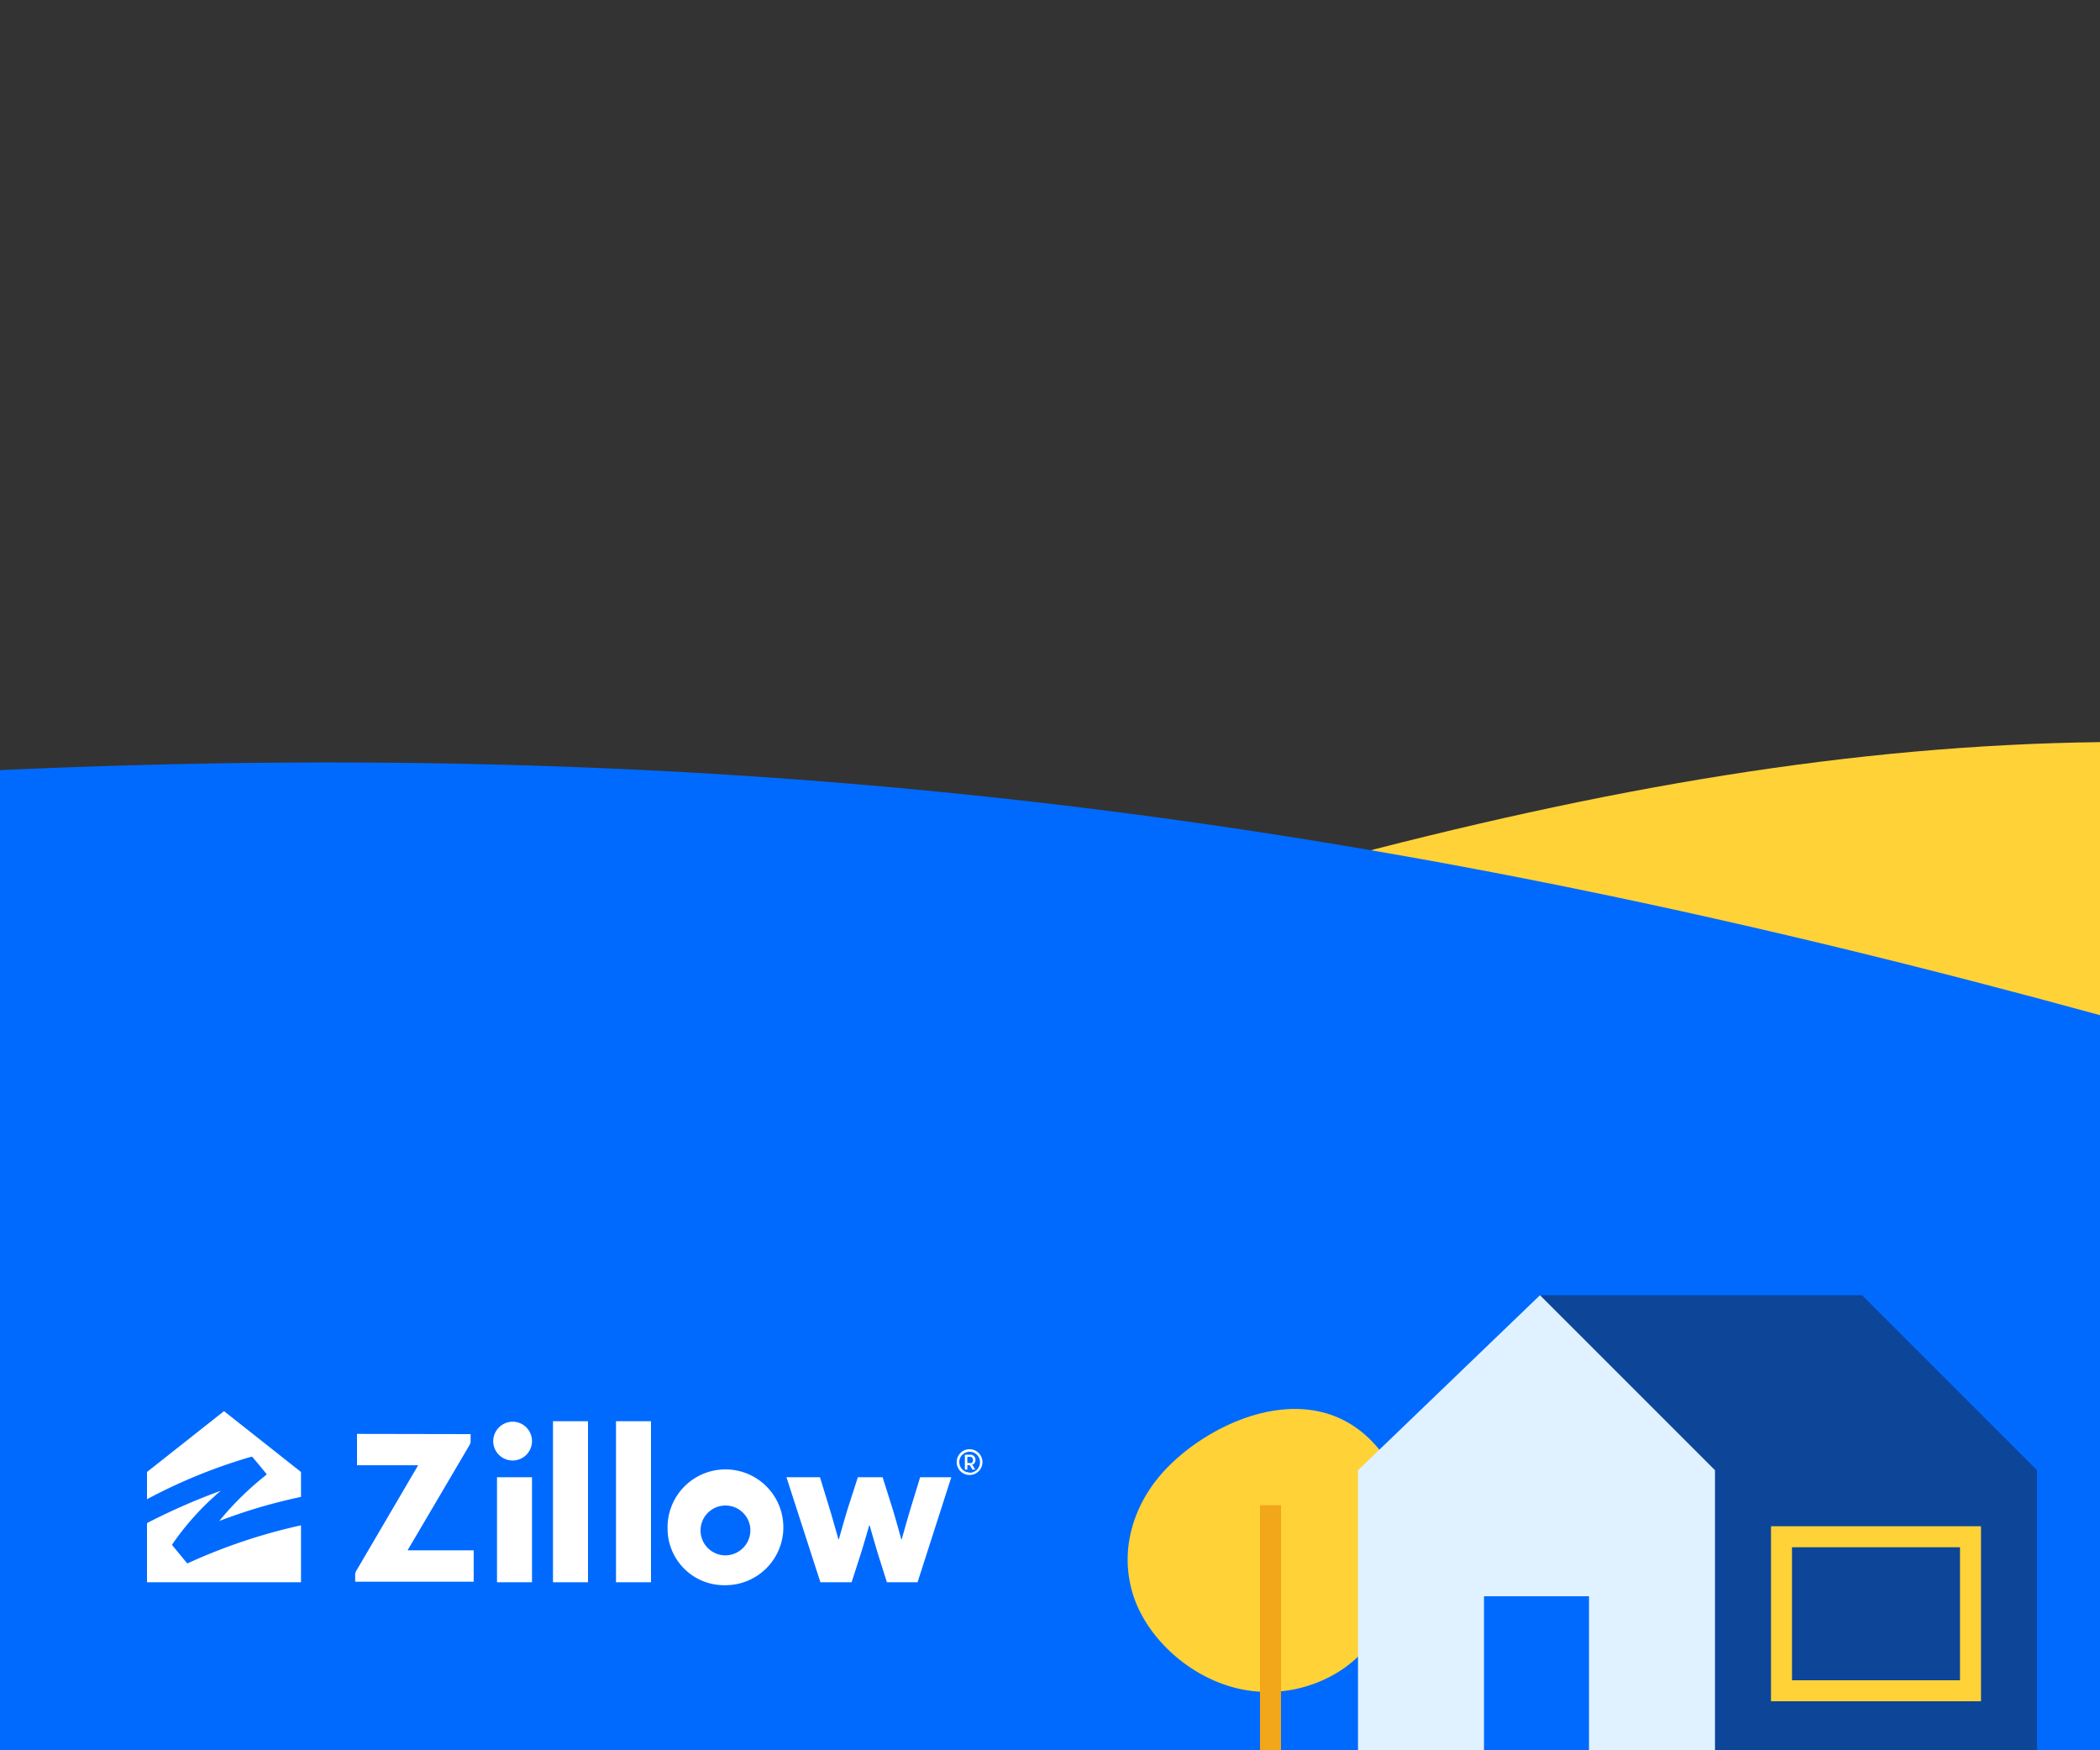 <svg xmlns="http://www.w3.org/2000/svg" viewBox="0 0 300 250"><rect x="0" y="0" width="300" height="250" fill="#333333" stroke="none"/><title>footer</title><g id="Layer_2" data-name="Layer 2"><g id="Layer_9" data-name="Layer 9"><path d="M300,106c-35.26.44-70.55,6.44-111,17.23-42.08,11.21-97.63,17.46-118.78,18.61H70L300,170Z" fill="#ffd237"/><path d="M300,145c-99.68-27.31-188.18-40.08-300-35V250H300Z" fill="#006aff"/><path d="M191.89,238.36c.31-.22.61-.44.91-.68,3.84-3.06,6.06-7.38,7.36-11.9,1.46-5.12,1.75-10.93-1.34-16.16-8.84-14.94-26.31-6.91-33.13,1.18-3.94,4.67-5.78,10.93-3.78,17.11s8.3,12,15.65,13.42A19.15,19.15,0,0,0,191.89,238.36Z" fill="#ffd237"/><rect x="180" y="215" width="3" height="35" fill="#f2a619"/><polygon points="266 185 291 210 291 250 244.91 250 220 185 266 185" fill="#0d4599"/><polygon points="220 185 245 210 245 250 194 250 194 210 220 185" fill="#e0f2ff"/><rect x="212" y="228" width="15" height="22" fill="#006aff"/><path d="M283,243H253V218h30Zm-27-3h24V221H256Z" fill="#ffd237"/><path d="M112.35,211h4.79l1.39,4.54c.46,1.5,1.24,4.32,1.24,4.32a0,0,0,0,0,.07,0s.8-2.87,1.25-4.32l1.46-4.54h3.54l1.43,4.54c.48,1.55,1.23,4.32,1.23,4.32a0,0,0,0,0,.07,0s.78-2.8,1.24-4.32l1.39-4.54h4.45l-4.82,15H126.7l-1.19-3.77c-.46-1.47-1.27-4.34-1.27-4.34a0,0,0,0,0-.07,0s-.8,2.81-1.29,4.32L121.66,226H117.2Z" fill="#fff"/><rect x="79" y="203" width="5" height="23" fill="#fff"/><rect x="88" y="203" width="5" height="23" fill="#fff"/><path d="M107.19,218.36a3.56,3.56,0,1,0-3.52,3.8,3.59,3.59,0,0,0,3.52-3.8m-11.82,0a8.27,8.27,0,1,1,8.3,8.06,8.08,8.08,0,0,1-8.3-8.06" fill="#fff"/><path d="M51,204.81v4.48h8.7a0,0,0,0,1,0,.06L51,224.19a1.36,1.36,0,0,0-.26.85v.88H67.67v-4.48H58.26s0,0,0-.06l8.83-15a1.13,1.13,0,0,0,.14-.61v-.93Z" fill="#fff"/><path d="M71,211h5v15H71Zm2.26-7.93a2.77,2.77,0,1,1-2.8,2.76,2.79,2.79,0,0,1,2.8-2.76" fill="#fff"/><path d="M35.87,208.08a.2.2,0,0,1,.23.08c.38.43,1.6,1.91,1.93,2.32a.13.13,0,0,1,0,.19,43.33,43.33,0,0,0-6.71,6.58s0,0,0,0A76.89,76.89,0,0,1,43,213.81v-3.56l-11-8.69-11,8.69v3.89A77.2,77.2,0,0,1,35.87,208.08Z" fill="#fff"/><path d="M26.93,223.24a.18.18,0,0,1-.24,0l-2.05-2.49c-.06-.07-.06-.1,0-.21a39,39,0,0,1,6.9-7.61s0-.05,0,0A90.41,90.41,0,0,0,21,217.55V226H43v-8.13A80,80,0,0,0,26.93,223.24Z" fill="#fff"/><path d="M139.35,208.53a.71.71,0,0,0-.73-.75h-.78v2.13h.35v-.64h.34l.39.64h.4l-.42-.69A.71.71,0,0,0,139.35,208.53Zm-.75.43h-.41v-.87h.41a.41.41,0,0,1,.4.44A.4.4,0,0,1,138.6,209Z" fill="#fff"/><path d="M138.52,207a1.84,1.84,0,1,0,1.83,1.84A1.84,1.84,0,0,0,138.52,207Zm0,3.32a1.48,1.48,0,1,1,1.48-1.48A1.49,1.49,0,0,1,138.52,210.36Z" fill="#fff"/><rect width="300" height="250" fill="none"/></g></g></svg>